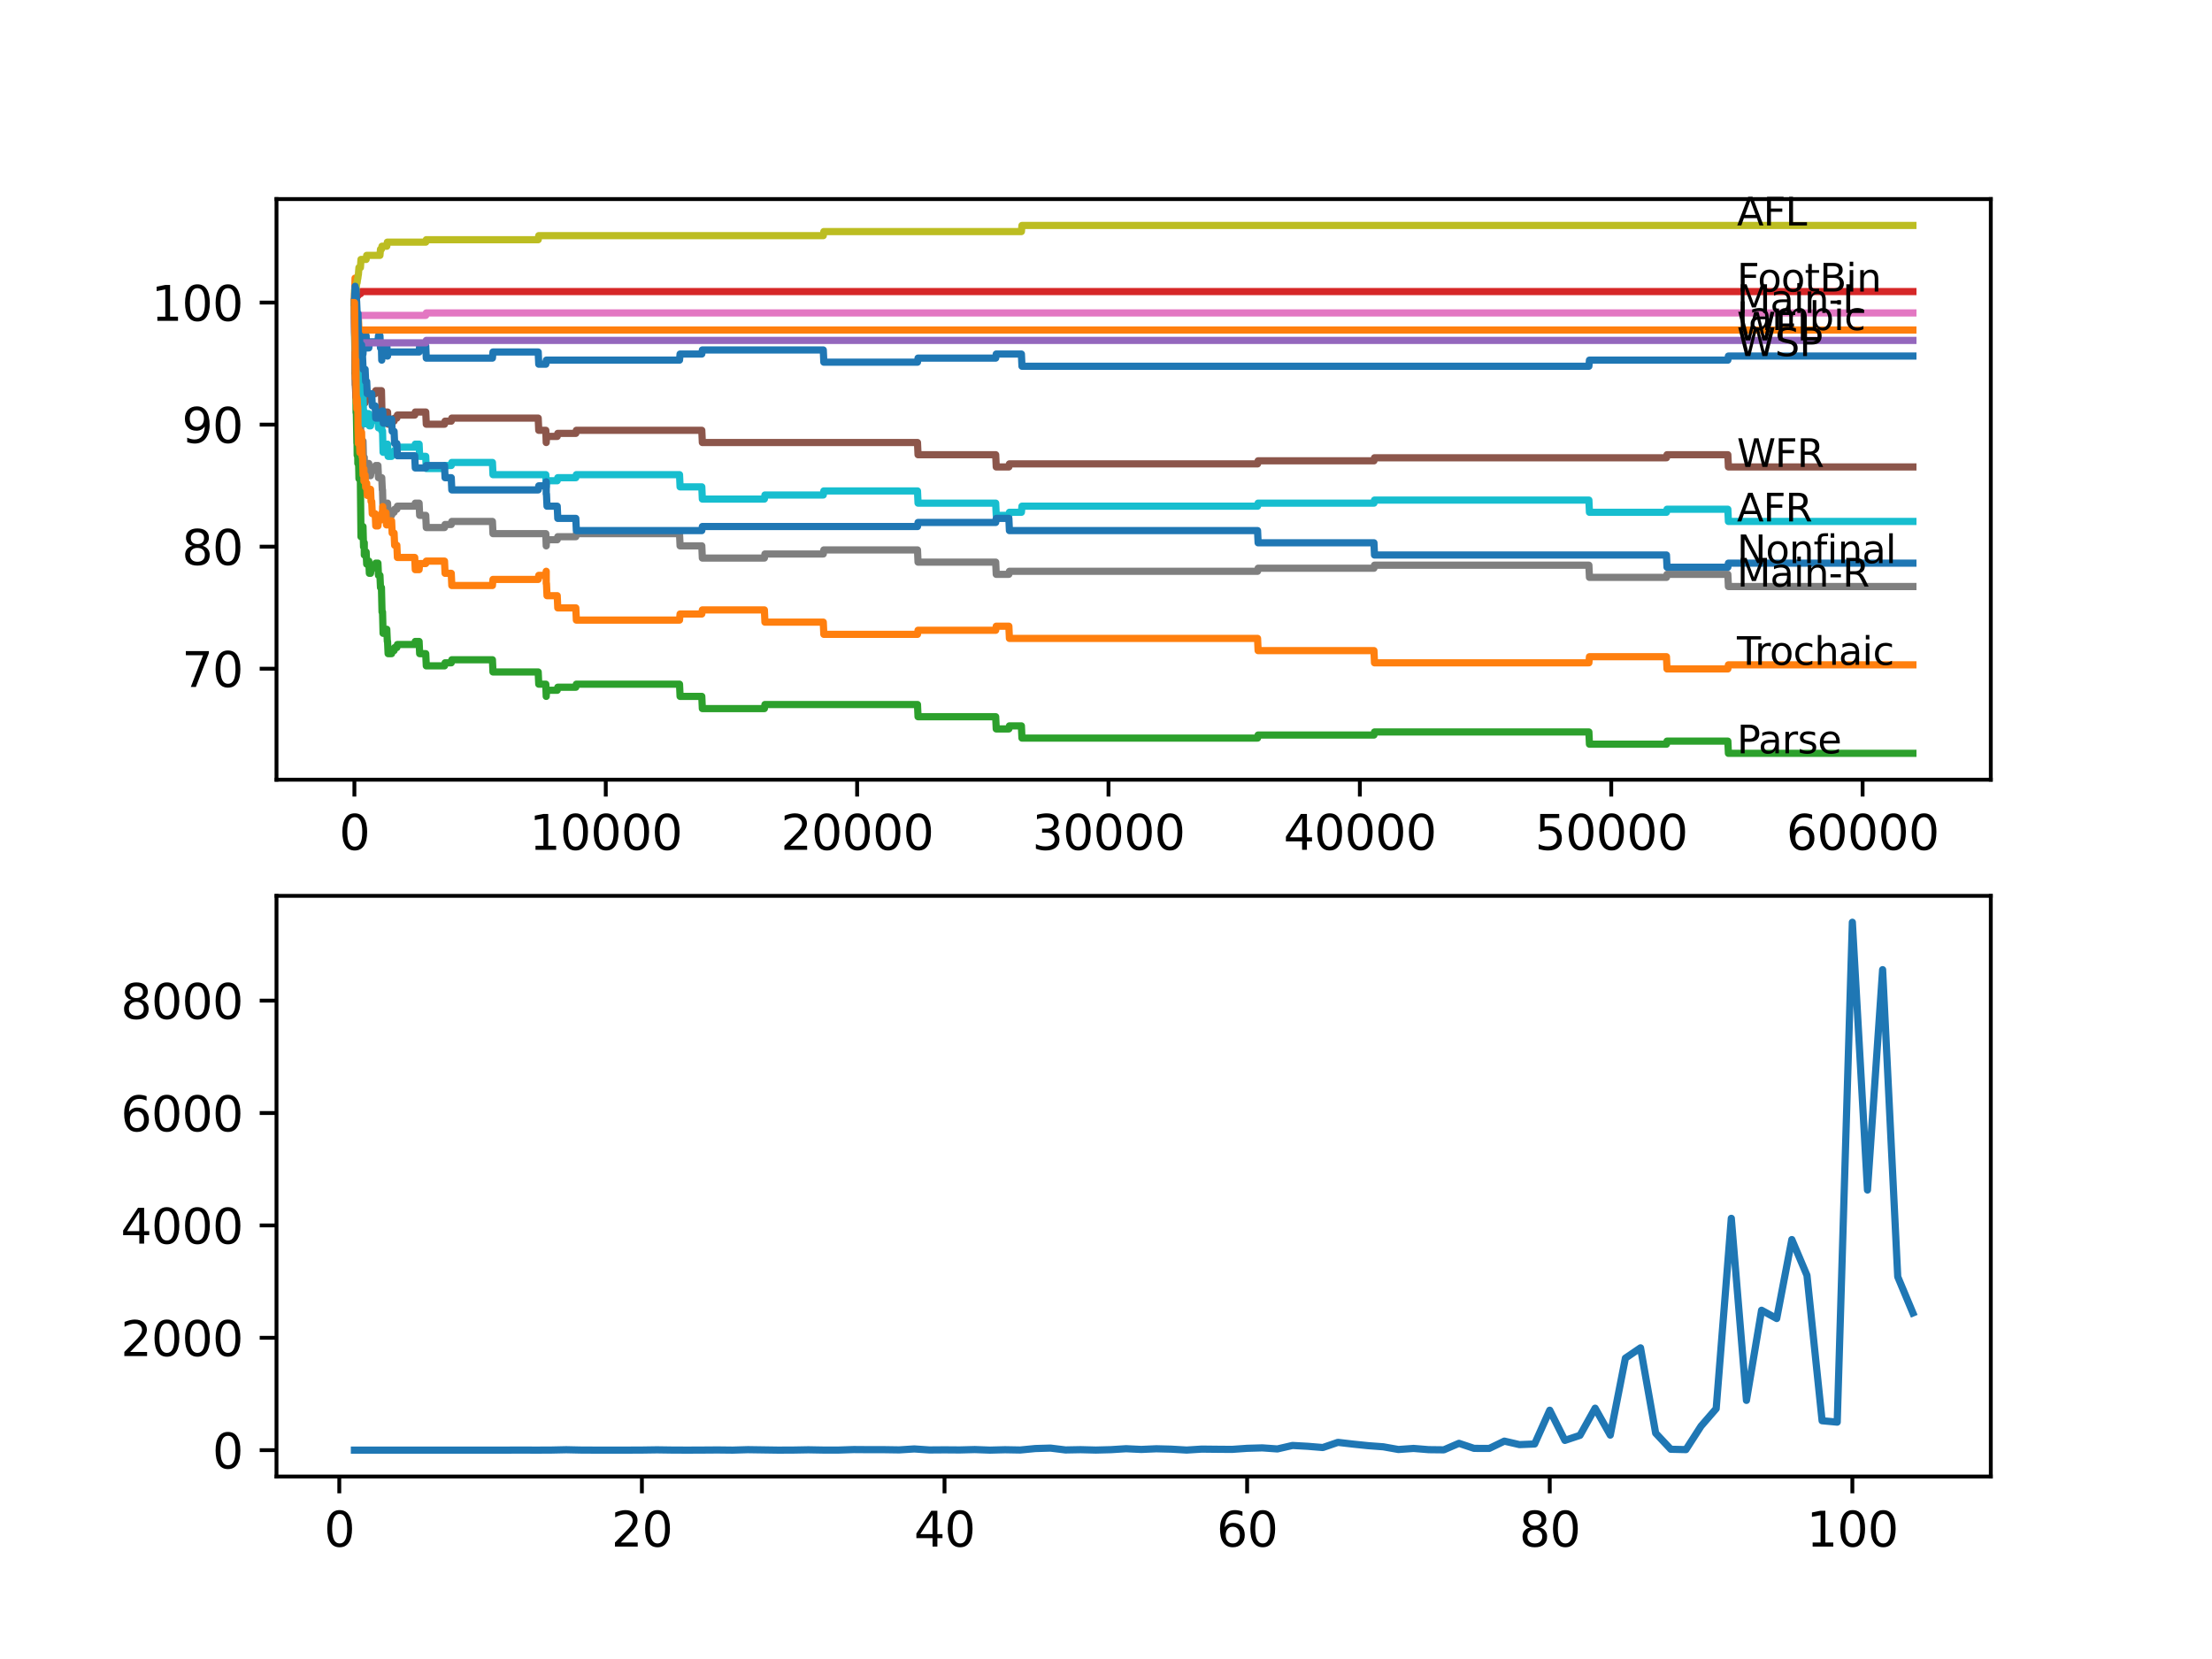 <?xml version="1.0" encoding="utf-8" standalone="no"?>
<!DOCTYPE svg PUBLIC "-//W3C//DTD SVG 1.1//EN"
  "http://www.w3.org/Graphics/SVG/1.1/DTD/svg11.dtd">
<svg xmlns:xlink="http://www.w3.org/1999/xlink" width="460.8pt" height="345.6pt" viewBox="0 0 460.8 345.6" xmlns="http://www.w3.org/2000/svg" version="1.1">
 <defs>
  <style type="text/css">*{stroke-linejoin: round; stroke-linecap: butt}</style>
 </defs>
 <g id="figure_1">
  <g id="patch_1">
   <path d="M 0 345.6 
L 460.8 345.6 
L 460.8 0 
L 0 0 
z
" style="fill: #ffffff"/>
  </g>
  <g id="axes_1">
   <g id="patch_2">
    <path d="M 57.6 162.432 
L 414.72 162.432 
L 414.72 41.472 
L 57.6 41.472 
z
" style="fill: #ffffff"/>
   </g>
   <g id="matplotlib.axis_1">
    <g id="xtick_1">
     <g id="line2d_1">
      <defs>
       <path id="m67c75f2d85" d="M 0 0 
L 0 3.5 
" style="stroke: #000000; stroke-width: 0.8"/>
      </defs>
      <g>
       <use xlink:href="#m67c75f2d85" x="73.827" y="162.432" style="stroke: #000000; stroke-width: 0.8"/>
      </g>
     </g>
     <g id="text_1">
      <!-- 0 -->
      <g transform="translate(70.646 177.03)scale(0.1 -0.1)">
       <defs>
        <path id="DejaVuSans-30" d="M 2034 4250 
Q 1547 4250 1301 3770 
Q 1056 3291 1056 2328 
Q 1056 1369 1301 889 
Q 1547 409 2034 409 
Q 2525 409 2770 889 
Q 3016 1369 3016 2328 
Q 3016 3291 2770 3770 
Q 2525 4250 2034 4250 
z
M 2034 4750 
Q 2819 4750 3233 4129 
Q 3647 3509 3647 2328 
Q 3647 1150 3233 529 
Q 2819 -91 2034 -91 
Q 1250 -91 836 529 
Q 422 1150 422 2328 
Q 422 3509 836 4129 
Q 1250 4750 2034 4750 
z
" transform="scale(0.016)"/>
       </defs>
       <use xlink:href="#DejaVuSans-30"/>
      </g>
     </g>
    </g>
    <g id="xtick_2">
     <g id="line2d_2">
      <g>
       <use xlink:href="#m67c75f2d85" x="126.192" y="162.432" style="stroke: #000000; stroke-width: 0.8"/>
      </g>
     </g>
     <g id="text_2">
      <!-- 10000 -->
      <g transform="translate(110.286 177.03)scale(0.1 -0.1)">
       <defs>
        <path id="DejaVuSans-31" d="M 794 531 
L 1825 531 
L 1825 4091 
L 703 3866 
L 703 4441 
L 1819 4666 
L 2450 4666 
L 2450 531 
L 3481 531 
L 3481 0 
L 794 0 
L 794 531 
z
" transform="scale(0.016)"/>
       </defs>
       <use xlink:href="#DejaVuSans-31"/>
       <use xlink:href="#DejaVuSans-30" x="63.623"/>
       <use xlink:href="#DejaVuSans-30" x="127.246"/>
       <use xlink:href="#DejaVuSans-30" x="190.869"/>
       <use xlink:href="#DejaVuSans-30" x="254.492"/>
      </g>
     </g>
    </g>
    <g id="xtick_3">
     <g id="line2d_3">
      <g>
       <use xlink:href="#m67c75f2d85" x="178.556" y="162.432" style="stroke: #000000; stroke-width: 0.8"/>
      </g>
     </g>
     <g id="text_3">
      <!-- 20000 -->
      <g transform="translate(162.65 177.03)scale(0.1 -0.1)">
       <defs>
        <path id="DejaVuSans-32" d="M 1228 531 
L 3431 531 
L 3431 0 
L 469 0 
L 469 531 
Q 828 903 1448 1529 
Q 2069 2156 2228 2338 
Q 2531 2678 2651 2914 
Q 2772 3150 2772 3378 
Q 2772 3750 2511 3984 
Q 2250 4219 1831 4219 
Q 1534 4219 1204 4116 
Q 875 4013 500 3803 
L 500 4441 
Q 881 4594 1212 4672 
Q 1544 4750 1819 4750 
Q 2544 4750 2975 4387 
Q 3406 4025 3406 3419 
Q 3406 3131 3298 2873 
Q 3191 2616 2906 2266 
Q 2828 2175 2409 1742 
Q 1991 1309 1228 531 
z
" transform="scale(0.016)"/>
       </defs>
       <use xlink:href="#DejaVuSans-32"/>
       <use xlink:href="#DejaVuSans-30" x="63.623"/>
       <use xlink:href="#DejaVuSans-30" x="127.246"/>
       <use xlink:href="#DejaVuSans-30" x="190.869"/>
       <use xlink:href="#DejaVuSans-30" x="254.492"/>
      </g>
     </g>
    </g>
    <g id="xtick_4">
     <g id="line2d_4">
      <g>
       <use xlink:href="#m67c75f2d85" x="230.921" y="162.432" style="stroke: #000000; stroke-width: 0.8"/>
      </g>
     </g>
     <g id="text_4">
      <!-- 30000 -->
      <g transform="translate(215.015 177.03)scale(0.1 -0.1)">
       <defs>
        <path id="DejaVuSans-33" d="M 2597 2516 
Q 3050 2419 3304 2112 
Q 3559 1806 3559 1356 
Q 3559 666 3084 287 
Q 2609 -91 1734 -91 
Q 1441 -91 1130 -33 
Q 819 25 488 141 
L 488 750 
Q 750 597 1062 519 
Q 1375 441 1716 441 
Q 2309 441 2620 675 
Q 2931 909 2931 1356 
Q 2931 1769 2642 2001 
Q 2353 2234 1838 2234 
L 1294 2234 
L 1294 2753 
L 1863 2753 
Q 2328 2753 2575 2939 
Q 2822 3125 2822 3475 
Q 2822 3834 2567 4026 
Q 2313 4219 1838 4219 
Q 1578 4219 1281 4162 
Q 984 4106 628 3988 
L 628 4550 
Q 988 4650 1302 4700 
Q 1616 4750 1894 4750 
Q 2613 4750 3031 4423 
Q 3450 4097 3450 3541 
Q 3450 3153 3228 2886 
Q 3006 2619 2597 2516 
z
" transform="scale(0.016)"/>
       </defs>
       <use xlink:href="#DejaVuSans-33"/>
       <use xlink:href="#DejaVuSans-30" x="63.623"/>
       <use xlink:href="#DejaVuSans-30" x="127.246"/>
       <use xlink:href="#DejaVuSans-30" x="190.869"/>
       <use xlink:href="#DejaVuSans-30" x="254.492"/>
      </g>
     </g>
    </g>
    <g id="xtick_5">
     <g id="line2d_5">
      <g>
       <use xlink:href="#m67c75f2d85" x="283.285" y="162.432" style="stroke: #000000; stroke-width: 0.8"/>
      </g>
     </g>
     <g id="text_5">
      <!-- 40000 -->
      <g transform="translate(267.379 177.03)scale(0.1 -0.1)">
       <defs>
        <path id="DejaVuSans-34" d="M 2419 4116 
L 825 1625 
L 2419 1625 
L 2419 4116 
z
M 2253 4666 
L 3047 4666 
L 3047 1625 
L 3713 1625 
L 3713 1100 
L 3047 1100 
L 3047 0 
L 2419 0 
L 2419 1100 
L 313 1100 
L 313 1709 
L 2253 4666 
z
" transform="scale(0.016)"/>
       </defs>
       <use xlink:href="#DejaVuSans-34"/>
       <use xlink:href="#DejaVuSans-30" x="63.623"/>
       <use xlink:href="#DejaVuSans-30" x="127.246"/>
       <use xlink:href="#DejaVuSans-30" x="190.869"/>
       <use xlink:href="#DejaVuSans-30" x="254.492"/>
      </g>
     </g>
    </g>
    <g id="xtick_6">
     <g id="line2d_6">
      <g>
       <use xlink:href="#m67c75f2d85" x="335.65" y="162.432" style="stroke: #000000; stroke-width: 0.8"/>
      </g>
     </g>
     <g id="text_6">
      <!-- 50000 -->
      <g transform="translate(319.744 177.03)scale(0.1 -0.1)">
       <defs>
        <path id="DejaVuSans-35" d="M 691 4666 
L 3169 4666 
L 3169 4134 
L 1269 4134 
L 1269 2991 
Q 1406 3038 1543 3061 
Q 1681 3084 1819 3084 
Q 2600 3084 3056 2656 
Q 3513 2228 3513 1497 
Q 3513 744 3044 326 
Q 2575 -91 1722 -91 
Q 1428 -91 1123 -41 
Q 819 9 494 109 
L 494 744 
Q 775 591 1075 516 
Q 1375 441 1709 441 
Q 2250 441 2565 725 
Q 2881 1009 2881 1497 
Q 2881 1984 2565 2268 
Q 2250 2553 1709 2553 
Q 1456 2553 1204 2497 
Q 953 2441 691 2322 
L 691 4666 
z
" transform="scale(0.016)"/>
       </defs>
       <use xlink:href="#DejaVuSans-35"/>
       <use xlink:href="#DejaVuSans-30" x="63.623"/>
       <use xlink:href="#DejaVuSans-30" x="127.246"/>
       <use xlink:href="#DejaVuSans-30" x="190.869"/>
       <use xlink:href="#DejaVuSans-30" x="254.492"/>
      </g>
     </g>
    </g>
    <g id="xtick_7">
     <g id="line2d_7">
      <g>
       <use xlink:href="#m67c75f2d85" x="388.014" y="162.432" style="stroke: #000000; stroke-width: 0.8"/>
      </g>
     </g>
     <g id="text_7">
      <!-- 60000 -->
      <g transform="translate(372.108 177.03)scale(0.1 -0.1)">
       <defs>
        <path id="DejaVuSans-36" d="M 2113 2584 
Q 1688 2584 1439 2293 
Q 1191 2003 1191 1497 
Q 1191 994 1439 701 
Q 1688 409 2113 409 
Q 2538 409 2786 701 
Q 3034 994 3034 1497 
Q 3034 2003 2786 2293 
Q 2538 2584 2113 2584 
z
M 3366 4563 
L 3366 3988 
Q 3128 4100 2886 4159 
Q 2644 4219 2406 4219 
Q 1781 4219 1451 3797 
Q 1122 3375 1075 2522 
Q 1259 2794 1537 2939 
Q 1816 3084 2150 3084 
Q 2853 3084 3261 2657 
Q 3669 2231 3669 1497 
Q 3669 778 3244 343 
Q 2819 -91 2113 -91 
Q 1303 -91 875 529 
Q 447 1150 447 2328 
Q 447 3434 972 4092 
Q 1497 4750 2381 4750 
Q 2619 4750 2861 4703 
Q 3103 4656 3366 4563 
z
" transform="scale(0.016)"/>
       </defs>
       <use xlink:href="#DejaVuSans-36"/>
       <use xlink:href="#DejaVuSans-30" x="63.623"/>
       <use xlink:href="#DejaVuSans-30" x="127.246"/>
       <use xlink:href="#DejaVuSans-30" x="190.869"/>
       <use xlink:href="#DejaVuSans-30" x="254.492"/>
      </g>
     </g>
    </g>
   </g>
   <g id="matplotlib.axis_2">
    <g id="ytick_1">
     <g id="line2d_8">
      <defs>
       <path id="m2ca913029d" d="M 0 0 
L -3.5 0 
" style="stroke: #000000; stroke-width: 0.8"/>
      </defs>
      <g>
       <use xlink:href="#m2ca913029d" x="57.6" y="139.306" style="stroke: #000000; stroke-width: 0.8"/>
      </g>
     </g>
     <g id="text_8">
      <!-- 70 -->
      <g transform="translate(37.875 143.105)scale(0.1 -0.1)">
       <defs>
        <path id="DejaVuSans-37" d="M 525 4666 
L 3525 4666 
L 3525 4397 
L 1831 0 
L 1172 0 
L 2766 4134 
L 525 4134 
L 525 4666 
z
" transform="scale(0.016)"/>
       </defs>
       <use xlink:href="#DejaVuSans-37"/>
       <use xlink:href="#DejaVuSans-30" x="63.623"/>
      </g>
     </g>
    </g>
    <g id="ytick_2">
     <g id="line2d_9">
      <g>
       <use xlink:href="#m2ca913029d" x="57.6" y="113.881" style="stroke: #000000; stroke-width: 0.8"/>
      </g>
     </g>
     <g id="text_9">
      <!-- 80 -->
      <g transform="translate(37.875 117.68)scale(0.1 -0.1)">
       <defs>
        <path id="DejaVuSans-38" d="M 2034 2216 
Q 1584 2216 1326 1975 
Q 1069 1734 1069 1313 
Q 1069 891 1326 650 
Q 1584 409 2034 409 
Q 2484 409 2743 651 
Q 3003 894 3003 1313 
Q 3003 1734 2745 1975 
Q 2488 2216 2034 2216 
z
M 1403 2484 
Q 997 2584 770 2862 
Q 544 3141 544 3541 
Q 544 4100 942 4425 
Q 1341 4750 2034 4750 
Q 2731 4750 3128 4425 
Q 3525 4100 3525 3541 
Q 3525 3141 3298 2862 
Q 3072 2584 2669 2484 
Q 3125 2378 3379 2068 
Q 3634 1759 3634 1313 
Q 3634 634 3220 271 
Q 2806 -91 2034 -91 
Q 1263 -91 848 271 
Q 434 634 434 1313 
Q 434 1759 690 2068 
Q 947 2378 1403 2484 
z
M 1172 3481 
Q 1172 3119 1398 2916 
Q 1625 2713 2034 2713 
Q 2441 2713 2670 2916 
Q 2900 3119 2900 3481 
Q 2900 3844 2670 4047 
Q 2441 4250 2034 4250 
Q 1625 4250 1398 4047 
Q 1172 3844 1172 3481 
z
" transform="scale(0.016)"/>
       </defs>
       <use xlink:href="#DejaVuSans-38"/>
       <use xlink:href="#DejaVuSans-30" x="63.623"/>
      </g>
     </g>
    </g>
    <g id="ytick_3">
     <g id="line2d_10">
      <g>
       <use xlink:href="#m2ca913029d" x="57.6" y="88.456" style="stroke: #000000; stroke-width: 0.8"/>
      </g>
     </g>
     <g id="text_10">
      <!-- 90 -->
      <g transform="translate(37.875 92.255)scale(0.1 -0.1)">
       <defs>
        <path id="DejaVuSans-39" d="M 703 97 
L 703 672 
Q 941 559 1184 500 
Q 1428 441 1663 441 
Q 2288 441 2617 861 
Q 2947 1281 2994 2138 
Q 2813 1869 2534 1725 
Q 2256 1581 1919 1581 
Q 1219 1581 811 2004 
Q 403 2428 403 3163 
Q 403 3881 828 4315 
Q 1253 4750 1959 4750 
Q 2769 4750 3195 4129 
Q 3622 3509 3622 2328 
Q 3622 1225 3098 567 
Q 2575 -91 1691 -91 
Q 1453 -91 1209 -44 
Q 966 3 703 97 
z
M 1959 2075 
Q 2384 2075 2632 2365 
Q 2881 2656 2881 3163 
Q 2881 3666 2632 3958 
Q 2384 4250 1959 4250 
Q 1534 4250 1286 3958 
Q 1038 3666 1038 3163 
Q 1038 2656 1286 2365 
Q 1534 2075 1959 2075 
z
" transform="scale(0.016)"/>
       </defs>
       <use xlink:href="#DejaVuSans-39"/>
       <use xlink:href="#DejaVuSans-30" x="63.623"/>
      </g>
     </g>
    </g>
    <g id="ytick_4">
     <g id="line2d_11">
      <g>
       <use xlink:href="#m2ca913029d" x="57.6" y="63.03" style="stroke: #000000; stroke-width: 0.8"/>
      </g>
     </g>
     <g id="text_11">
      <!-- 100 -->
      <g transform="translate(31.512 66.83)scale(0.1 -0.1)">
       <use xlink:href="#DejaVuSans-31"/>
       <use xlink:href="#DejaVuSans-30" x="63.623"/>
       <use xlink:href="#DejaVuSans-30" x="127.246"/>
      </g>
     </g>
    </g>
   </g>
   <g id="line2d_12">
    <path d="M 73.833 63.03 
L 73.838 63.03 
L 73.854 62.395 
L 73.896 69.514 
L 73.922 72.056 
L 74.006 69.514 
L 74.032 69.514 
L 74.058 72.056 
L 74.136 66.971 
L 74.163 66.971 
L 74.231 70.785 
L 74.278 69.514 
L 74.288 69.514 
L 74.383 67.819 
L 74.388 70.361 
L 74.524 70.361 
L 74.597 72.904 
L 74.639 72.48 
L 74.66 72.48 
L 74.718 69.938 
L 74.77 72.48 
L 75.063 72.48 
L 75.084 71.209 
L 75.137 76.294 
L 75.163 75.023 
L 75.189 75.023 
L 75.304 73.751 
L 75.618 73.751 
L 75.739 71.209 
L 75.885 71.209 
L 76.001 69.938 
L 76.273 69.938 
L 76.388 72.48 
L 76.828 72.48 
L 76.943 71.209 
L 78.729 71.209 
L 78.844 69.938 
L 79.148 69.938 
L 79.263 72.48 
L 79.462 72.48 
L 79.525 75.023 
L 79.572 74.175 
L 79.687 74.175 
L 79.808 71.633 
L 80.572 71.633 
L 80.687 74.175 
L 80.734 74.175 
L 80.85 73.328 
L 87.306 73.328 
L 87.421 72.056 
L 88.689 72.056 
L 88.804 74.599 
L 102.581 74.599 
L 102.696 73.328 
L 112.116 73.328 
L 112.232 75.87 
L 113.703 75.87 
L 113.818 75.023 
L 141.556 75.023 
L 141.671 73.751 
L 146.195 73.751 
L 146.31 72.904 
L 171.503 72.904 
L 171.618 75.446 
L 191.129 75.446 
L 191.244 74.599 
L 207.42 74.599 
L 207.535 73.751 
L 212.777 73.751 
L 212.892 76.294 
L 330.995 76.294 
L 331.11 75.023 
L 359.942 75.023 
L 360.057 74.175 
L 398.487 74.175 
L 398.487 74.175 
" clip-path="url(#p22537556bf)" style="fill: none; stroke: #1f77b4; stroke-width: 1.5; stroke-linecap: square"/>
   </g>
   <g id="line2d_13">
    <path d="M 73.833 63.03 
L 73.843 63.03 
L 73.964 57.945 
L 73.985 57.945 
L 74.115 68.115 
L 74.131 68.115 
L 74.246 66.209 
L 74.655 66.209 
L 74.77 68.751 
L 398.487 68.751 
L 398.487 68.751 
" clip-path="url(#p22537556bf)" style="fill: none; stroke: #ff7f0e; stroke-width: 1.5; stroke-linecap: square"/>
   </g>
   <g id="line2d_14">
    <path d="M 73.833 63.03 
L 73.848 63.03 
L 73.964 77.777 
L 73.985 75.446 
L 73.99 75.446 
L 74.11 81.379 
L 74.157 81.379 
L 74.163 80.87 
L 74.178 85.955 
L 74.22 85.108 
L 74.346 92.312 
L 74.383 92.312 
L 74.409 94.854 
L 74.493 94.007 
L 74.524 94.007 
L 74.545 96.549 
L 74.634 94.642 
L 74.66 94.642 
L 74.781 99.727 
L 74.87 99.727 
L 74.985 99.092 
L 75.063 99.092 
L 75.199 111.804 
L 75.325 111.804 
L 75.446 110.321 
L 75.524 110.321 
L 75.618 109.685 
L 75.734 113.923 
L 75.812 113.923 
L 75.885 113.075 
L 75.891 115.618 
L 75.912 115.618 
L 76.058 115.618 
L 76.173 114.982 
L 76.273 114.982 
L 76.388 117.525 
L 76.503 116.889 
L 76.828 116.889 
L 76.943 119.432 
L 77.189 119.432 
L 77.304 118.584 
L 77.435 118.584 
L 77.551 117.949 
L 78.163 117.949 
L 78.278 117.313 
L 78.729 117.313 
L 78.844 119.856 
L 79.148 119.856 
L 79.263 122.398 
L 79.462 122.398 
L 79.582 127.483 
L 79.687 127.483 
L 79.802 131.932 
L 80.404 131.932 
L 80.52 131.085 
L 80.572 131.085 
L 80.687 133.627 
L 80.734 133.627 
L 80.85 136.17 
L 81.577 136.17 
L 81.693 135.534 
L 82.096 135.534 
L 82.211 134.899 
L 82.672 134.899 
L 82.787 134.263 
L 86.395 134.263 
L 86.51 133.627 
L 87.306 133.627 
L 87.421 136.17 
L 88.689 136.17 
L 88.804 138.712 
L 92.6 138.712 
L 92.715 138.077 
L 94.004 138.077 
L 94.119 137.441 
L 102.581 137.441 
L 102.696 139.984 
L 112.116 139.984 
L 112.232 142.526 
L 113.703 142.526 
L 113.787 145.069 
L 113.813 144.433 
L 113.839 144.433 
L 113.954 143.798 
L 116.08 143.798 
L 116.196 143.162 
L 119.95 143.162 
L 120.065 142.526 
L 141.556 142.526 
L 141.671 145.069 
L 146.195 145.069 
L 146.31 147.611 
L 159.234 147.611 
L 159.349 146.764 
L 191.129 146.764 
L 191.244 149.306 
L 207.42 149.306 
L 207.535 151.849 
L 210.164 151.849 
L 210.279 151.213 
L 212.777 151.213 
L 212.892 153.756 
L 261.973 153.756 
L 262.088 153.12 
L 286.218 153.12 
L 286.333 152.484 
L 330.995 152.484 
L 331.11 155.027 
L 347.154 155.027 
L 347.27 154.391 
L 359.942 154.391 
L 360.057 156.934 
L 398.487 156.934 
L 398.487 156.934 
" clip-path="url(#p22537556bf)" style="fill: none; stroke: #2ca02c; stroke-width: 1.5; stroke-linecap: square"/>
   </g>
   <g id="line2d_15">
    <path d="M 73.833 63.03 
L 73.864 63.03 
L 73.979 62.522 
L 74.157 62.522 
L 74.273 62.013 
L 74.288 62.013 
L 74.403 61.59 
L 74.597 61.59 
L 74.712 61.166 
L 75.131 61.166 
L 75.247 60.742 
L 398.487 60.742 
L 398.487 60.742 
" clip-path="url(#p22537556bf)" style="fill: none; stroke: #d62728; stroke-width: 1.5; stroke-linecap: square"/>
   </g>
   <g id="line2d_16">
    <path d="M 73.833 63.03 
L 73.838 63.03 
L 73.859 62.395 
L 73.885 69.387 
L 73.89 69.387 
L 74 71.929 
L 74.006 71.421 
L 88.689 71.421 
L 88.804 70.912 
L 398.487 70.912 
L 398.487 70.912 
" clip-path="url(#p22537556bf)" style="fill: none; stroke: #9467bd; stroke-width: 1.5; stroke-linecap: square"/>
   </g>
   <g id="line2d_17">
    <path d="M 73.833 63.03 
L 73.848 63.03 
L 73.979 75.743 
L 73.985 75.107 
L 74.006 80.192 
L 74.032 80.192 
L 74.147 82.735 
L 74.157 82.735 
L 74.273 82.226 
L 74.288 82.226 
L 74.403 81.803 
L 74.576 81.803 
L 74.655 80.743 
L 74.66 83.286 
L 74.671 83.286 
L 74.87 83.286 
L 74.985 82.65 
L 75.131 82.65 
L 75.247 85.193 
L 75.325 85.193 
L 75.44 84.557 
L 75.524 84.557 
L 75.639 83.921 
L 76.058 83.921 
L 76.173 83.286 
L 76.388 83.286 
L 76.503 82.65 
L 77.435 82.65 
L 77.551 82.014 
L 78.163 82.014 
L 78.278 81.379 
L 79.462 81.379 
L 79.582 86.464 
L 79.734 86.464 
L 79.849 85.828 
L 80.734 85.828 
L 80.85 88.371 
L 81.577 88.371 
L 81.693 87.735 
L 82.096 87.735 
L 82.211 87.099 
L 82.672 87.099 
L 82.787 86.464 
L 86.395 86.464 
L 86.51 85.828 
L 88.689 85.828 
L 88.804 88.371 
L 92.6 88.371 
L 92.715 87.735 
L 94.004 87.735 
L 94.119 87.099 
L 112.116 87.099 
L 112.232 89.642 
L 113.703 89.642 
L 113.787 92.185 
L 113.813 91.549 
L 113.839 91.549 
L 113.954 90.913 
L 116.08 90.913 
L 116.196 90.278 
L 119.95 90.278 
L 120.065 89.642 
L 146.195 89.642 
L 146.31 92.185 
L 191.129 92.185 
L 191.244 94.727 
L 207.42 94.727 
L 207.535 97.27 
L 210.164 97.27 
L 210.279 96.634 
L 261.973 96.634 
L 262.088 95.998 
L 286.218 95.998 
L 286.333 95.363 
L 347.154 95.363 
L 347.27 94.727 
L 359.942 94.727 
L 360.057 97.27 
L 398.487 97.27 
L 398.487 97.27 
" clip-path="url(#p22537556bf)" style="fill: none; stroke: #8c564b; stroke-width: 1.5; stroke-linecap: square"/>
   </g>
   <g id="line2d_18">
    <path d="M 73.833 63.03 
L 73.838 63.03 
L 73.875 61.123 
L 73.896 68.751 
L 73.911 67.48 
L 73.985 67.48 
L 74.105 66.336 
L 74.655 66.336 
L 74.77 65.7 
L 88.689 65.7 
L 88.804 65.192 
L 398.487 65.192 
L 398.487 65.192 
" clip-path="url(#p22537556bf)" style="fill: none; stroke: #e377c2; stroke-width: 1.5; stroke-linecap: square"/>
   </g>
   <g id="line2d_19">
    <path d="M 73.833 63.03 
L 73.838 63.03 
L 73.964 72.056 
L 73.985 69.726 
L 74.006 77.353 
L 74.037 77.353 
L 74.042 77.353 
L 74.058 75.658 
L 74.063 78.201 
L 74.147 78.201 
L 74.157 78.201 
L 74.173 77.057 
L 74.236 81.294 
L 74.288 81.294 
L 74.335 80.87 
L 74.341 83.413 
L 74.372 83.413 
L 74.409 83.413 
L 74.524 82.565 
L 74.545 82.565 
L 74.655 80.658 
L 74.718 88.286 
L 74.775 87.438 
L 74.87 87.438 
L 74.985 86.803 
L 75.063 86.803 
L 75.184 91.464 
L 75.189 91.464 
L 75.304 94.007 
L 75.325 94.007 
L 75.446 92.524 
L 75.524 92.524 
L 75.618 91.888 
L 75.734 96.125 
L 75.812 96.125 
L 75.885 95.278 
L 75.891 97.82 
L 75.912 97.82 
L 76.058 97.82 
L 76.173 97.185 
L 76.388 97.185 
L 76.503 96.549 
L 76.828 96.549 
L 76.943 99.092 
L 77.189 99.092 
L 77.304 98.244 
L 77.435 98.244 
L 77.551 97.609 
L 78.163 97.609 
L 78.278 96.973 
L 78.729 96.973 
L 78.844 99.515 
L 79.525 99.515 
L 79.64 102.058 
L 79.687 102.058 
L 79.802 106.507 
L 80.404 106.507 
L 80.52 105.66 
L 80.572 105.66 
L 80.687 104.812 
L 80.734 104.812 
L 80.85 107.355 
L 81.577 107.355 
L 81.693 106.719 
L 82.096 106.719 
L 82.211 106.084 
L 82.672 106.084 
L 82.787 105.448 
L 86.395 105.448 
L 86.51 104.812 
L 87.306 104.812 
L 87.421 107.355 
L 88.689 107.355 
L 88.804 109.897 
L 92.6 109.897 
L 92.715 109.262 
L 94.004 109.262 
L 94.119 108.626 
L 102.581 108.626 
L 102.696 111.169 
L 113.703 111.169 
L 113.787 113.711 
L 113.813 113.075 
L 113.839 113.075 
L 113.954 112.44 
L 116.08 112.44 
L 116.196 111.804 
L 119.95 111.804 
L 120.065 111.169 
L 141.556 111.169 
L 141.671 113.711 
L 146.195 113.711 
L 146.31 116.254 
L 159.234 116.254 
L 159.349 115.406 
L 171.503 115.406 
L 171.618 114.559 
L 191.129 114.559 
L 191.244 117.101 
L 207.42 117.101 
L 207.535 119.644 
L 210.164 119.644 
L 210.279 119.008 
L 261.973 119.008 
L 262.088 118.372 
L 286.218 118.372 
L 286.333 117.737 
L 330.995 117.737 
L 331.11 120.279 
L 347.154 120.279 
L 347.27 119.644 
L 359.942 119.644 
L 360.057 122.186 
L 398.487 122.186 
L 398.487 122.186 
" clip-path="url(#p22537556bf)" style="fill: none; stroke: #7f7f7f; stroke-width: 1.5; stroke-linecap: square"/>
   </g>
   <g id="line2d_20">
    <path d="M 73.833 63.03 
L 73.838 63.03 
L 73.875 60.488 
L 73.885 65.573 
L 73.948 62.819 
L 73.985 62.819 
L 74.11 60.827 
L 74.163 60.827 
L 74.288 58.92 
L 74.383 58.92 
L 74.498 58.072 
L 74.524 58.072 
L 74.639 57.225 
L 74.655 57.225 
L 74.775 55.742 
L 75.084 55.742 
L 75.199 54.047 
L 76.273 54.047 
L 76.388 53.199 
L 79.148 53.199 
L 79.263 51.928 
L 79.462 51.928 
L 79.577 51.292 
L 80.572 51.292 
L 80.687 50.445 
L 88.689 50.445 
L 88.804 49.936 
L 112.116 49.936 
L 112.232 49.089 
L 171.503 49.089 
L 171.618 48.241 
L 212.777 48.241 
L 212.892 46.97 
L 398.487 46.97 
L 398.487 46.97 
" clip-path="url(#p22537556bf)" style="fill: none; stroke: #bcbd22; stroke-width: 1.5; stroke-linecap: square"/>
   </g>
   <g id="line2d_21">
    <path d="M 73.833 63.03 
L 73.838 63.03 
L 73.896 62.522 
L 73.958 67.607 
L 73.964 67.607 
L 73.985 65.276 
L 74.006 72.904 
L 74.053 70.361 
L 74.058 70.361 
L 74.157 72.904 
L 74.168 71.76 
L 74.173 71.76 
L 74.288 74.726 
L 74.335 74.302 
L 74.341 76.845 
L 74.372 76.845 
L 74.383 76.845 
L 74.503 75.15 
L 74.524 75.15 
L 74.65 72.395 
L 74.655 72.395 
L 74.718 80.023 
L 74.775 79.175 
L 74.87 79.175 
L 74.985 78.54 
L 75.063 78.54 
L 75.178 81.93 
L 75.189 81.93 
L 75.304 84.472 
L 75.325 84.472 
L 75.446 82.989 
L 75.524 82.989 
L 75.618 82.353 
L 75.734 86.591 
L 75.812 86.591 
L 75.885 85.743 
L 75.891 88.286 
L 75.912 88.286 
L 76.058 88.286 
L 76.173 87.65 
L 76.273 87.65 
L 76.388 86.803 
L 76.503 86.167 
L 76.828 86.167 
L 76.943 88.71 
L 77.189 88.71 
L 77.304 87.862 
L 77.435 87.862 
L 77.551 87.227 
L 78.163 87.227 
L 78.278 86.591 
L 78.729 86.591 
L 78.844 89.134 
L 79.148 89.134 
L 79.263 87.862 
L 79.462 87.862 
L 79.525 87.227 
L 79.53 89.769 
L 79.556 89.769 
L 79.687 89.769 
L 79.802 94.219 
L 80.404 94.219 
L 80.52 93.371 
L 80.572 93.371 
L 80.687 92.524 
L 80.734 92.524 
L 80.85 95.066 
L 81.577 95.066 
L 81.693 94.43 
L 82.096 94.43 
L 82.211 93.795 
L 82.672 93.795 
L 82.787 93.159 
L 86.395 93.159 
L 86.51 92.524 
L 87.306 92.524 
L 87.421 95.066 
L 88.689 95.066 
L 88.804 97.609 
L 92.6 97.609 
L 92.715 96.973 
L 94.004 96.973 
L 94.119 96.337 
L 102.581 96.337 
L 102.696 98.88 
L 113.703 98.88 
L 113.787 101.422 
L 113.813 100.787 
L 113.839 100.787 
L 113.954 100.151 
L 116.08 100.151 
L 116.196 99.515 
L 119.95 99.515 
L 120.065 98.88 
L 141.556 98.88 
L 141.671 101.422 
L 146.195 101.422 
L 146.31 103.965 
L 159.234 103.965 
L 159.349 103.117 
L 171.503 103.117 
L 171.618 102.27 
L 191.129 102.27 
L 191.244 104.812 
L 207.42 104.812 
L 207.535 107.355 
L 210.164 107.355 
L 210.279 106.719 
L 212.777 106.719 
L 212.892 105.448 
L 261.973 105.448 
L 262.088 104.812 
L 286.218 104.812 
L 286.333 104.177 
L 330.995 104.177 
L 331.11 106.719 
L 347.154 106.719 
L 347.27 106.084 
L 359.942 106.084 
L 360.057 108.626 
L 398.487 108.626 
L 398.487 108.626 
" clip-path="url(#p22537556bf)" style="fill: none; stroke: #17becf; stroke-width: 1.5; stroke-linecap: square"/>
   </g>
   <g id="line2d_22">
    <path d="M 73.833 63.03 
L 73.848 63.03 
L 73.979 59.64 
L 73.985 62.183 
L 74.089 60.191 
L 74.157 60.191 
L 74.273 62.734 
L 74.288 62.734 
L 74.403 65.276 
L 74.576 65.276 
L 74.655 70.361 
L 74.692 69.726 
L 74.87 69.726 
L 74.985 72.268 
L 75.131 72.268 
L 75.247 71.844 
L 75.325 71.844 
L 75.44 74.387 
L 75.524 74.387 
L 75.639 76.929 
L 76.058 76.929 
L 76.173 79.472 
L 76.388 79.472 
L 76.503 82.014 
L 77.435 82.014 
L 77.551 84.557 
L 78.163 84.557 
L 78.278 87.099 
L 79.462 87.099 
L 79.582 85.616 
L 79.734 85.616 
L 79.849 88.159 
L 80.734 88.159 
L 80.85 87.311 
L 81.577 87.311 
L 81.693 89.854 
L 82.096 89.854 
L 82.211 92.396 
L 82.672 92.396 
L 82.787 94.939 
L 86.395 94.939 
L 86.51 97.481 
L 88.689 97.481 
L 88.804 96.973 
L 92.6 96.973 
L 92.715 99.515 
L 94.004 99.515 
L 94.119 102.058 
L 112.116 102.058 
L 112.232 101.21 
L 113.703 101.21 
L 113.787 100.363 
L 113.792 102.905 
L 113.803 102.905 
L 113.839 102.905 
L 113.954 105.448 
L 116.08 105.448 
L 116.196 107.99 
L 119.95 107.99 
L 120.065 110.533 
L 146.195 110.533 
L 146.31 109.685 
L 191.129 109.685 
L 191.244 108.838 
L 207.42 108.838 
L 207.535 107.99 
L 210.164 107.99 
L 210.279 110.533 
L 261.973 110.533 
L 262.088 113.075 
L 286.218 113.075 
L 286.333 115.618 
L 347.154 115.618 
L 347.27 118.161 
L 359.942 118.161 
L 360.057 117.313 
L 398.487 117.313 
L 398.487 117.313 
" clip-path="url(#p22537556bf)" style="fill: none; stroke: #1f77b4; stroke-width: 1.5; stroke-linecap: square"/>
   </g>
   <g id="line2d_23">
    <path d="M 73.833 63.03 
L 73.843 63.03 
L 73.969 71.082 
L 73.974 71.082 
L 74.058 78.836 
L 74.089 75.023 
L 74.131 75.023 
L 74.231 83.921 
L 74.257 82.65 
L 74.288 82.65 
L 74.335 85.193 
L 74.398 83.074 
L 74.409 83.074 
L 74.524 85.616 
L 74.545 84.769 
L 74.582 89.854 
L 74.597 89.854 
L 74.655 92.396 
L 74.702 90.49 
L 74.718 89.218 
L 74.723 91.761 
L 74.807 91.761 
L 74.87 91.761 
L 74.985 94.303 
L 75.063 94.303 
L 75.184 91.337 
L 75.189 91.337 
L 75.304 90.066 
L 75.325 90.066 
L 75.446 95.151 
L 75.524 95.151 
L 75.639 98.965 
L 75.728 98.965 
L 75.812 97.693 
L 75.817 100.236 
L 75.833 100.236 
L 75.885 100.236 
L 76.001 98.965 
L 76.058 98.965 
L 76.173 101.507 
L 76.273 101.507 
L 76.388 100.66 
L 76.503 103.202 
L 76.828 103.202 
L 76.943 101.931 
L 77.189 101.931 
L 77.304 104.473 
L 77.435 104.473 
L 77.551 107.016 
L 78.163 107.016 
L 78.278 109.558 
L 78.729 109.558 
L 78.844 108.287 
L 79.462 108.287 
L 79.582 106.804 
L 79.687 106.804 
L 79.734 105.533 
L 79.739 108.075 
L 79.797 106.804 
L 80.404 106.804 
L 80.52 109.346 
L 80.734 109.346 
L 80.85 108.499 
L 81.577 108.499 
L 81.693 111.041 
L 82.096 111.041 
L 82.211 113.584 
L 82.672 113.584 
L 82.787 116.127 
L 86.395 116.127 
L 86.51 118.669 
L 87.306 118.669 
L 87.421 117.398 
L 88.689 117.398 
L 88.804 116.889 
L 92.6 116.889 
L 92.715 119.432 
L 94.004 119.432 
L 94.119 121.974 
L 102.581 121.974 
L 102.696 120.703 
L 112.116 120.703 
L 112.232 119.856 
L 113.703 119.856 
L 113.787 119.008 
L 113.792 121.551 
L 113.803 121.551 
L 113.839 121.551 
L 113.954 124.093 
L 116.08 124.093 
L 116.196 126.636 
L 119.95 126.636 
L 120.065 129.178 
L 141.556 129.178 
L 141.671 127.907 
L 146.195 127.907 
L 146.31 127.059 
L 159.234 127.059 
L 159.349 129.602 
L 171.503 129.602 
L 171.618 132.144 
L 191.129 132.144 
L 191.244 131.297 
L 207.42 131.297 
L 207.535 130.449 
L 210.164 130.449 
L 210.279 132.992 
L 261.973 132.992 
L 262.088 135.534 
L 286.218 135.534 
L 286.333 138.077 
L 330.995 138.077 
L 331.11 136.806 
L 347.154 136.806 
L 347.27 139.348 
L 359.942 139.348 
L 360.057 138.501 
L 398.487 138.501 
L 398.487 138.501 
" clip-path="url(#p22537556bf)" style="fill: none; stroke: #ff7f0e; stroke-width: 1.5; stroke-linecap: square"/>
   </g>
   <g id="patch_3">
    <path d="M 57.6 162.432 
L 57.6 41.472 
" style="fill: none; stroke: #000000; stroke-width: 0.8; stroke-linejoin: miter; stroke-linecap: square"/>
   </g>
   <g id="patch_4">
    <path d="M 414.72 162.432 
L 414.72 41.472 
" style="fill: none; stroke: #000000; stroke-width: 0.8; stroke-linejoin: miter; stroke-linecap: square"/>
   </g>
   <g id="patch_5">
    <path d="M 57.6 162.432 
L 414.72 162.432 
" style="fill: none; stroke: #000000; stroke-width: 0.8; stroke-linejoin: miter; stroke-linecap: square"/>
   </g>
   <g id="patch_6">
    <path d="M 57.6 41.472 
L 414.72 41.472 
" style="fill: none; stroke: #000000; stroke-width: 0.8; stroke-linejoin: miter; stroke-linecap: square"/>
   </g>
   <g id="text_12">
    <!-- WSP -->
    <g transform="translate(361.832 74.175)scale(0.08 -0.08)">
     <defs>
      <path id="DejaVuSans-57" d="M 213 4666 
L 850 4666 
L 1831 722 
L 2809 4666 
L 3519 4666 
L 4500 722 
L 5478 4666 
L 6119 4666 
L 4947 0 
L 4153 0 
L 3169 4050 
L 2175 0 
L 1381 0 
L 213 4666 
z
" transform="scale(0.016)"/>
      <path id="DejaVuSans-53" d="M 3425 4513 
L 3425 3897 
Q 3066 4069 2747 4153 
Q 2428 4238 2131 4238 
Q 1616 4238 1336 4038 
Q 1056 3838 1056 3469 
Q 1056 3159 1242 3001 
Q 1428 2844 1947 2747 
L 2328 2669 
Q 3034 2534 3370 2195 
Q 3706 1856 3706 1288 
Q 3706 609 3251 259 
Q 2797 -91 1919 -91 
Q 1588 -91 1214 -16 
Q 841 59 441 206 
L 441 856 
Q 825 641 1194 531 
Q 1563 422 1919 422 
Q 2459 422 2753 634 
Q 3047 847 3047 1241 
Q 3047 1584 2836 1778 
Q 2625 1972 2144 2069 
L 1759 2144 
Q 1053 2284 737 2584 
Q 422 2884 422 3419 
Q 422 4038 858 4394 
Q 1294 4750 2059 4750 
Q 2388 4750 2728 4690 
Q 3069 4631 3425 4513 
z
" transform="scale(0.016)"/>
      <path id="DejaVuSans-50" d="M 1259 4147 
L 1259 2394 
L 2053 2394 
Q 2494 2394 2734 2622 
Q 2975 2850 2975 3272 
Q 2975 3691 2734 3919 
Q 2494 4147 2053 4147 
L 1259 4147 
z
M 628 4666 
L 2053 4666 
Q 2838 4666 3239 4311 
Q 3641 3956 3641 3272 
Q 3641 2581 3239 2228 
Q 2838 1875 2053 1875 
L 1259 1875 
L 1259 0 
L 628 0 
L 628 4666 
z
" transform="scale(0.016)"/>
     </defs>
     <use xlink:href="#DejaVuSans-57"/>
     <use xlink:href="#DejaVuSans-53" x="98.877"/>
     <use xlink:href="#DejaVuSans-50" x="162.354"/>
    </g>
   </g>
   <g id="text_13">
    <!-- Iambic -->
    <g transform="translate(361.832 68.751)scale(0.08 -0.08)">
     <defs>
      <path id="DejaVuSans-49" d="M 628 4666 
L 1259 4666 
L 1259 0 
L 628 0 
L 628 4666 
z
" transform="scale(0.016)"/>
      <path id="DejaVuSans-61" d="M 2194 1759 
Q 1497 1759 1228 1600 
Q 959 1441 959 1056 
Q 959 750 1161 570 
Q 1363 391 1709 391 
Q 2188 391 2477 730 
Q 2766 1069 2766 1631 
L 2766 1759 
L 2194 1759 
z
M 3341 1997 
L 3341 0 
L 2766 0 
L 2766 531 
Q 2569 213 2275 61 
Q 1981 -91 1556 -91 
Q 1019 -91 701 211 
Q 384 513 384 1019 
Q 384 1609 779 1909 
Q 1175 2209 1959 2209 
L 2766 2209 
L 2766 2266 
Q 2766 2663 2505 2880 
Q 2244 3097 1772 3097 
Q 1472 3097 1187 3025 
Q 903 2953 641 2809 
L 641 3341 
Q 956 3463 1253 3523 
Q 1550 3584 1831 3584 
Q 2591 3584 2966 3190 
Q 3341 2797 3341 1997 
z
" transform="scale(0.016)"/>
      <path id="DejaVuSans-6d" d="M 3328 2828 
Q 3544 3216 3844 3400 
Q 4144 3584 4550 3584 
Q 5097 3584 5394 3201 
Q 5691 2819 5691 2113 
L 5691 0 
L 5113 0 
L 5113 2094 
Q 5113 2597 4934 2840 
Q 4756 3084 4391 3084 
Q 3944 3084 3684 2787 
Q 3425 2491 3425 1978 
L 3425 0 
L 2847 0 
L 2847 2094 
Q 2847 2600 2669 2842 
Q 2491 3084 2119 3084 
Q 1678 3084 1418 2786 
Q 1159 2488 1159 1978 
L 1159 0 
L 581 0 
L 581 3500 
L 1159 3500 
L 1159 2956 
Q 1356 3278 1631 3431 
Q 1906 3584 2284 3584 
Q 2666 3584 2933 3390 
Q 3200 3197 3328 2828 
z
" transform="scale(0.016)"/>
      <path id="DejaVuSans-62" d="M 3116 1747 
Q 3116 2381 2855 2742 
Q 2594 3103 2138 3103 
Q 1681 3103 1420 2742 
Q 1159 2381 1159 1747 
Q 1159 1113 1420 752 
Q 1681 391 2138 391 
Q 2594 391 2855 752 
Q 3116 1113 3116 1747 
z
M 1159 2969 
Q 1341 3281 1617 3432 
Q 1894 3584 2278 3584 
Q 2916 3584 3314 3078 
Q 3713 2572 3713 1747 
Q 3713 922 3314 415 
Q 2916 -91 2278 -91 
Q 1894 -91 1617 61 
Q 1341 213 1159 525 
L 1159 0 
L 581 0 
L 581 4863 
L 1159 4863 
L 1159 2969 
z
" transform="scale(0.016)"/>
      <path id="DejaVuSans-69" d="M 603 3500 
L 1178 3500 
L 1178 0 
L 603 0 
L 603 3500 
z
M 603 4863 
L 1178 4863 
L 1178 4134 
L 603 4134 
L 603 4863 
z
" transform="scale(0.016)"/>
      <path id="DejaVuSans-63" d="M 3122 3366 
L 3122 2828 
Q 2878 2963 2633 3030 
Q 2388 3097 2138 3097 
Q 1578 3097 1268 2742 
Q 959 2388 959 1747 
Q 959 1106 1268 751 
Q 1578 397 2138 397 
Q 2388 397 2633 464 
Q 2878 531 3122 666 
L 3122 134 
Q 2881 22 2623 -34 
Q 2366 -91 2075 -91 
Q 1284 -91 818 406 
Q 353 903 353 1747 
Q 353 2603 823 3093 
Q 1294 3584 2113 3584 
Q 2378 3584 2631 3529 
Q 2884 3475 3122 3366 
z
" transform="scale(0.016)"/>
     </defs>
     <use xlink:href="#DejaVuSans-49"/>
     <use xlink:href="#DejaVuSans-61" x="29.492"/>
     <use xlink:href="#DejaVuSans-6d" x="90.771"/>
     <use xlink:href="#DejaVuSans-62" x="188.184"/>
     <use xlink:href="#DejaVuSans-69" x="251.66"/>
     <use xlink:href="#DejaVuSans-63" x="279.443"/>
    </g>
   </g>
   <g id="text_14">
    <!-- Parse -->
    <g transform="translate(361.832 156.934)scale(0.08 -0.08)">
     <defs>
      <path id="DejaVuSans-72" d="M 2631 2963 
Q 2534 3019 2420 3045 
Q 2306 3072 2169 3072 
Q 1681 3072 1420 2755 
Q 1159 2438 1159 1844 
L 1159 0 
L 581 0 
L 581 3500 
L 1159 3500 
L 1159 2956 
Q 1341 3275 1631 3429 
Q 1922 3584 2338 3584 
Q 2397 3584 2469 3576 
Q 2541 3569 2628 3553 
L 2631 2963 
z
" transform="scale(0.016)"/>
      <path id="DejaVuSans-73" d="M 2834 3397 
L 2834 2853 
Q 2591 2978 2328 3040 
Q 2066 3103 1784 3103 
Q 1356 3103 1142 2972 
Q 928 2841 928 2578 
Q 928 2378 1081 2264 
Q 1234 2150 1697 2047 
L 1894 2003 
Q 2506 1872 2764 1633 
Q 3022 1394 3022 966 
Q 3022 478 2636 193 
Q 2250 -91 1575 -91 
Q 1294 -91 989 -36 
Q 684 19 347 128 
L 347 722 
Q 666 556 975 473 
Q 1284 391 1588 391 
Q 1994 391 2212 530 
Q 2431 669 2431 922 
Q 2431 1156 2273 1281 
Q 2116 1406 1581 1522 
L 1381 1569 
Q 847 1681 609 1914 
Q 372 2147 372 2553 
Q 372 3047 722 3315 
Q 1072 3584 1716 3584 
Q 2034 3584 2315 3537 
Q 2597 3491 2834 3397 
z
" transform="scale(0.016)"/>
      <path id="DejaVuSans-65" d="M 3597 1894 
L 3597 1613 
L 953 1613 
Q 991 1019 1311 708 
Q 1631 397 2203 397 
Q 2534 397 2845 478 
Q 3156 559 3463 722 
L 3463 178 
Q 3153 47 2828 -22 
Q 2503 -91 2169 -91 
Q 1331 -91 842 396 
Q 353 884 353 1716 
Q 353 2575 817 3079 
Q 1281 3584 2069 3584 
Q 2775 3584 3186 3129 
Q 3597 2675 3597 1894 
z
M 3022 2063 
Q 3016 2534 2758 2815 
Q 2500 3097 2075 3097 
Q 1594 3097 1305 2825 
Q 1016 2553 972 2059 
L 3022 2063 
z
" transform="scale(0.016)"/>
     </defs>
     <use xlink:href="#DejaVuSans-50"/>
     <use xlink:href="#DejaVuSans-61" x="55.803"/>
     <use xlink:href="#DejaVuSans-72" x="117.082"/>
     <use xlink:href="#DejaVuSans-73" x="158.195"/>
     <use xlink:href="#DejaVuSans-65" x="210.295"/>
    </g>
   </g>
   <g id="text_15">
    <!-- FootBin -->
    <g transform="translate(361.832 60.742)scale(0.08 -0.08)">
     <defs>
      <path id="DejaVuSans-46" d="M 628 4666 
L 3309 4666 
L 3309 4134 
L 1259 4134 
L 1259 2759 
L 3109 2759 
L 3109 2228 
L 1259 2228 
L 1259 0 
L 628 0 
L 628 4666 
z
" transform="scale(0.016)"/>
      <path id="DejaVuSans-6f" d="M 1959 3097 
Q 1497 3097 1228 2736 
Q 959 2375 959 1747 
Q 959 1119 1226 758 
Q 1494 397 1959 397 
Q 2419 397 2687 759 
Q 2956 1122 2956 1747 
Q 2956 2369 2687 2733 
Q 2419 3097 1959 3097 
z
M 1959 3584 
Q 2709 3584 3137 3096 
Q 3566 2609 3566 1747 
Q 3566 888 3137 398 
Q 2709 -91 1959 -91 
Q 1206 -91 779 398 
Q 353 888 353 1747 
Q 353 2609 779 3096 
Q 1206 3584 1959 3584 
z
" transform="scale(0.016)"/>
      <path id="DejaVuSans-74" d="M 1172 4494 
L 1172 3500 
L 2356 3500 
L 2356 3053 
L 1172 3053 
L 1172 1153 
Q 1172 725 1289 603 
Q 1406 481 1766 481 
L 2356 481 
L 2356 0 
L 1766 0 
Q 1100 0 847 248 
Q 594 497 594 1153 
L 594 3053 
L 172 3053 
L 172 3500 
L 594 3500 
L 594 4494 
L 1172 4494 
z
" transform="scale(0.016)"/>
      <path id="DejaVuSans-42" d="M 1259 2228 
L 1259 519 
L 2272 519 
Q 2781 519 3026 730 
Q 3272 941 3272 1375 
Q 3272 1813 3026 2020 
Q 2781 2228 2272 2228 
L 1259 2228 
z
M 1259 4147 
L 1259 2741 
L 2194 2741 
Q 2656 2741 2882 2914 
Q 3109 3088 3109 3444 
Q 3109 3797 2882 3972 
Q 2656 4147 2194 4147 
L 1259 4147 
z
M 628 4666 
L 2241 4666 
Q 2963 4666 3353 4366 
Q 3744 4066 3744 3513 
Q 3744 3084 3544 2831 
Q 3344 2578 2956 2516 
Q 3422 2416 3680 2098 
Q 3938 1781 3938 1306 
Q 3938 681 3513 340 
Q 3088 0 2303 0 
L 628 0 
L 628 4666 
z
" transform="scale(0.016)"/>
      <path id="DejaVuSans-6e" d="M 3513 2113 
L 3513 0 
L 2938 0 
L 2938 2094 
Q 2938 2591 2744 2837 
Q 2550 3084 2163 3084 
Q 1697 3084 1428 2787 
Q 1159 2491 1159 1978 
L 1159 0 
L 581 0 
L 581 3500 
L 1159 3500 
L 1159 2956 
Q 1366 3272 1645 3428 
Q 1925 3584 2291 3584 
Q 2894 3584 3203 3211 
Q 3513 2838 3513 2113 
z
" transform="scale(0.016)"/>
     </defs>
     <use xlink:href="#DejaVuSans-46"/>
     <use xlink:href="#DejaVuSans-6f" x="53.895"/>
     <use xlink:href="#DejaVuSans-6f" x="115.076"/>
     <use xlink:href="#DejaVuSans-74" x="176.258"/>
     <use xlink:href="#DejaVuSans-42" x="215.467"/>
     <use xlink:href="#DejaVuSans-69" x="284.07"/>
     <use xlink:href="#DejaVuSans-6e" x="311.854"/>
    </g>
   </g>
   <g id="text_16">
    <!-- WFL -->
    <g transform="translate(361.832 70.912)scale(0.08 -0.08)">
     <defs>
      <path id="DejaVuSans-4c" d="M 628 4666 
L 1259 4666 
L 1259 531 
L 3531 531 
L 3531 0 
L 628 0 
L 628 4666 
z
" transform="scale(0.016)"/>
     </defs>
     <use xlink:href="#DejaVuSans-57"/>
     <use xlink:href="#DejaVuSans-46" x="98.877"/>
     <use xlink:href="#DejaVuSans-4c" x="156.396"/>
    </g>
   </g>
   <g id="text_17">
    <!-- WFR -->
    <g transform="translate(361.832 97.27)scale(0.08 -0.08)">
     <defs>
      <path id="DejaVuSans-52" d="M 2841 2188 
Q 3044 2119 3236 1894 
Q 3428 1669 3622 1275 
L 4263 0 
L 3584 0 
L 2988 1197 
Q 2756 1666 2539 1819 
Q 2322 1972 1947 1972 
L 1259 1972 
L 1259 0 
L 628 0 
L 628 4666 
L 2053 4666 
Q 2853 4666 3247 4331 
Q 3641 3997 3641 3322 
Q 3641 2881 3436 2590 
Q 3231 2300 2841 2188 
z
M 1259 4147 
L 1259 2491 
L 2053 2491 
Q 2509 2491 2742 2702 
Q 2975 2913 2975 3322 
Q 2975 3731 2742 3939 
Q 2509 4147 2053 4147 
L 1259 4147 
z
" transform="scale(0.016)"/>
     </defs>
     <use xlink:href="#DejaVuSans-57"/>
     <use xlink:href="#DejaVuSans-46" x="98.877"/>
     <use xlink:href="#DejaVuSans-52" x="156.396"/>
    </g>
   </g>
   <g id="text_18">
    <!-- Main-L -->
    <g transform="translate(361.832 65.192)scale(0.08 -0.08)">
     <defs>
      <path id="DejaVuSans-4d" d="M 628 4666 
L 1569 4666 
L 2759 1491 
L 3956 4666 
L 4897 4666 
L 4897 0 
L 4281 0 
L 4281 4097 
L 3078 897 
L 2444 897 
L 1241 4097 
L 1241 0 
L 628 0 
L 628 4666 
z
" transform="scale(0.016)"/>
      <path id="DejaVuSans-2d" d="M 313 2009 
L 1997 2009 
L 1997 1497 
L 313 1497 
L 313 2009 
z
" transform="scale(0.016)"/>
     </defs>
     <use xlink:href="#DejaVuSans-4d"/>
     <use xlink:href="#DejaVuSans-61" x="86.279"/>
     <use xlink:href="#DejaVuSans-69" x="147.559"/>
     <use xlink:href="#DejaVuSans-6e" x="175.342"/>
     <use xlink:href="#DejaVuSans-2d" x="238.721"/>
     <use xlink:href="#DejaVuSans-4c" x="274.805"/>
    </g>
   </g>
   <g id="text_19">
    <!-- Main-R -->
    <g transform="translate(361.832 122.186)scale(0.08 -0.08)">
     <use xlink:href="#DejaVuSans-4d"/>
     <use xlink:href="#DejaVuSans-61" x="86.279"/>
     <use xlink:href="#DejaVuSans-69" x="147.559"/>
     <use xlink:href="#DejaVuSans-6e" x="175.342"/>
     <use xlink:href="#DejaVuSans-2d" x="238.721"/>
     <use xlink:href="#DejaVuSans-52" x="274.805"/>
    </g>
   </g>
   <g id="text_20">
    <!-- AFL -->
    <g transform="translate(361.832 46.97)scale(0.08 -0.08)">
     <defs>
      <path id="DejaVuSans-41" d="M 2188 4044 
L 1331 1722 
L 3047 1722 
L 2188 4044 
z
M 1831 4666 
L 2547 4666 
L 4325 0 
L 3669 0 
L 3244 1197 
L 1141 1197 
L 716 0 
L 50 0 
L 1831 4666 
z
" transform="scale(0.016)"/>
     </defs>
     <use xlink:href="#DejaVuSans-41"/>
     <use xlink:href="#DejaVuSans-46" x="68.408"/>
     <use xlink:href="#DejaVuSans-4c" x="125.928"/>
    </g>
   </g>
   <g id="text_21">
    <!-- AFR -->
    <g transform="translate(361.832 108.626)scale(0.08 -0.08)">
     <use xlink:href="#DejaVuSans-41"/>
     <use xlink:href="#DejaVuSans-46" x="68.408"/>
     <use xlink:href="#DejaVuSans-52" x="125.928"/>
    </g>
   </g>
   <g id="text_22">
    <!-- Nonfinal -->
    <g transform="translate(361.832 117.313)scale(0.08 -0.08)">
     <defs>
      <path id="DejaVuSans-4e" d="M 628 4666 
L 1478 4666 
L 3547 763 
L 3547 4666 
L 4159 4666 
L 4159 0 
L 3309 0 
L 1241 3903 
L 1241 0 
L 628 0 
L 628 4666 
z
" transform="scale(0.016)"/>
      <path id="DejaVuSans-66" d="M 2375 4863 
L 2375 4384 
L 1825 4384 
Q 1516 4384 1395 4259 
Q 1275 4134 1275 3809 
L 1275 3500 
L 2222 3500 
L 2222 3053 
L 1275 3053 
L 1275 0 
L 697 0 
L 697 3053 
L 147 3053 
L 147 3500 
L 697 3500 
L 697 3744 
Q 697 4328 969 4595 
Q 1241 4863 1831 4863 
L 2375 4863 
z
" transform="scale(0.016)"/>
      <path id="DejaVuSans-6c" d="M 603 4863 
L 1178 4863 
L 1178 0 
L 603 0 
L 603 4863 
z
" transform="scale(0.016)"/>
     </defs>
     <use xlink:href="#DejaVuSans-4e"/>
     <use xlink:href="#DejaVuSans-6f" x="74.805"/>
     <use xlink:href="#DejaVuSans-6e" x="135.986"/>
     <use xlink:href="#DejaVuSans-66" x="199.365"/>
     <use xlink:href="#DejaVuSans-69" x="234.57"/>
     <use xlink:href="#DejaVuSans-6e" x="262.354"/>
     <use xlink:href="#DejaVuSans-61" x="325.732"/>
     <use xlink:href="#DejaVuSans-6c" x="387.012"/>
    </g>
   </g>
   <g id="text_23">
    <!-- Trochaic -->
    <g transform="translate(361.832 138.501)scale(0.08 -0.08)">
     <defs>
      <path id="DejaVuSans-54" d="M -19 4666 
L 3928 4666 
L 3928 4134 
L 2272 4134 
L 2272 0 
L 1638 0 
L 1638 4134 
L -19 4134 
L -19 4666 
z
" transform="scale(0.016)"/>
      <path id="DejaVuSans-68" d="M 3513 2113 
L 3513 0 
L 2938 0 
L 2938 2094 
Q 2938 2591 2744 2837 
Q 2550 3084 2163 3084 
Q 1697 3084 1428 2787 
Q 1159 2491 1159 1978 
L 1159 0 
L 581 0 
L 581 4863 
L 1159 4863 
L 1159 2956 
Q 1366 3272 1645 3428 
Q 1925 3584 2291 3584 
Q 2894 3584 3203 3211 
Q 3513 2838 3513 2113 
z
" transform="scale(0.016)"/>
     </defs>
     <use xlink:href="#DejaVuSans-54"/>
     <use xlink:href="#DejaVuSans-72" x="46.334"/>
     <use xlink:href="#DejaVuSans-6f" x="85.197"/>
     <use xlink:href="#DejaVuSans-63" x="146.379"/>
     <use xlink:href="#DejaVuSans-68" x="201.359"/>
     <use xlink:href="#DejaVuSans-61" x="264.738"/>
     <use xlink:href="#DejaVuSans-69" x="326.018"/>
     <use xlink:href="#DejaVuSans-63" x="353.801"/>
    </g>
   </g>
  </g>
  <g id="axes_2">
   <g id="patch_7">
    <path d="M 57.6 307.584 
L 414.72 307.584 
L 414.72 186.624 
L 57.6 186.624 
z
" style="fill: #ffffff"/>
   </g>
   <g id="matplotlib.axis_3">
    <g id="xtick_8">
     <g id="line2d_24">
      <g>
       <use xlink:href="#m67c75f2d85" x="70.681" y="307.584" style="stroke: #000000; stroke-width: 0.8"/>
      </g>
     </g>
     <g id="text_24">
      <!-- 0 -->
      <g transform="translate(67.499 322.182)scale(0.1 -0.1)">
       <use xlink:href="#DejaVuSans-30"/>
      </g>
     </g>
    </g>
    <g id="xtick_9">
     <g id="line2d_25">
      <g>
       <use xlink:href="#m67c75f2d85" x="133.72" y="307.584" style="stroke: #000000; stroke-width: 0.8"/>
      </g>
     </g>
     <g id="text_25">
      <!-- 20 -->
      <g transform="translate(127.358 322.182)scale(0.1 -0.1)">
       <use xlink:href="#DejaVuSans-32"/>
       <use xlink:href="#DejaVuSans-30" x="63.623"/>
      </g>
     </g>
    </g>
    <g id="xtick_10">
     <g id="line2d_26">
      <g>
       <use xlink:href="#m67c75f2d85" x="196.76" y="307.584" style="stroke: #000000; stroke-width: 0.8"/>
      </g>
     </g>
     <g id="text_26">
      <!-- 40 -->
      <g transform="translate(190.398 322.182)scale(0.1 -0.1)">
       <use xlink:href="#DejaVuSans-34"/>
       <use xlink:href="#DejaVuSans-30" x="63.623"/>
      </g>
     </g>
    </g>
    <g id="xtick_11">
     <g id="line2d_27">
      <g>
       <use xlink:href="#m67c75f2d85" x="259.8" y="307.584" style="stroke: #000000; stroke-width: 0.8"/>
      </g>
     </g>
     <g id="text_27">
      <!-- 60 -->
      <g transform="translate(253.437 322.182)scale(0.1 -0.1)">
       <use xlink:href="#DejaVuSans-36"/>
       <use xlink:href="#DejaVuSans-30" x="63.623"/>
      </g>
     </g>
    </g>
    <g id="xtick_12">
     <g id="line2d_28">
      <g>
       <use xlink:href="#m67c75f2d85" x="322.84" y="307.584" style="stroke: #000000; stroke-width: 0.8"/>
      </g>
     </g>
     <g id="text_28">
      <!-- 80 -->
      <g transform="translate(316.477 322.182)scale(0.1 -0.1)">
       <use xlink:href="#DejaVuSans-38"/>
       <use xlink:href="#DejaVuSans-30" x="63.623"/>
      </g>
     </g>
    </g>
    <g id="xtick_13">
     <g id="line2d_29">
      <g>
       <use xlink:href="#m67c75f2d85" x="385.879" y="307.584" style="stroke: #000000; stroke-width: 0.8"/>
      </g>
     </g>
     <g id="text_29">
      <!-- 100 -->
      <g transform="translate(376.336 322.182)scale(0.1 -0.1)">
       <use xlink:href="#DejaVuSans-31"/>
       <use xlink:href="#DejaVuSans-30" x="63.623"/>
       <use xlink:href="#DejaVuSans-30" x="127.246"/>
      </g>
     </g>
    </g>
   </g>
   <g id="matplotlib.axis_4">
    <g id="ytick_5">
     <g id="line2d_30">
      <g>
       <use xlink:href="#m2ca913029d" x="57.6" y="302.098" style="stroke: #000000; stroke-width: 0.8"/>
      </g>
     </g>
     <g id="text_30">
      <!-- 0 -->
      <g transform="translate(44.237 305.897)scale(0.1 -0.1)">
       <use xlink:href="#DejaVuSans-30"/>
      </g>
     </g>
    </g>
    <g id="ytick_6">
     <g id="line2d_31">
      <g>
       <use xlink:href="#m2ca913029d" x="57.6" y="278.686" style="stroke: #000000; stroke-width: 0.8"/>
      </g>
     </g>
     <g id="text_31">
      <!-- 2000 -->
      <g transform="translate(25.15 282.485)scale(0.1 -0.1)">
       <use xlink:href="#DejaVuSans-32"/>
       <use xlink:href="#DejaVuSans-30" x="63.623"/>
       <use xlink:href="#DejaVuSans-30" x="127.246"/>
       <use xlink:href="#DejaVuSans-30" x="190.869"/>
      </g>
     </g>
    </g>
    <g id="ytick_7">
     <g id="line2d_32">
      <g>
       <use xlink:href="#m2ca913029d" x="57.6" y="255.275" style="stroke: #000000; stroke-width: 0.8"/>
      </g>
     </g>
     <g id="text_32">
      <!-- 4000 -->
      <g transform="translate(25.15 259.074)scale(0.1 -0.1)">
       <use xlink:href="#DejaVuSans-34"/>
       <use xlink:href="#DejaVuSans-30" x="63.623"/>
       <use xlink:href="#DejaVuSans-30" x="127.246"/>
       <use xlink:href="#DejaVuSans-30" x="190.869"/>
      </g>
     </g>
    </g>
    <g id="ytick_8">
     <g id="line2d_33">
      <g>
       <use xlink:href="#m2ca913029d" x="57.6" y="231.863" style="stroke: #000000; stroke-width: 0.8"/>
      </g>
     </g>
     <g id="text_33">
      <!-- 6000 -->
      <g transform="translate(25.15 235.662)scale(0.1 -0.1)">
       <use xlink:href="#DejaVuSans-36"/>
       <use xlink:href="#DejaVuSans-30" x="63.623"/>
       <use xlink:href="#DejaVuSans-30" x="127.246"/>
       <use xlink:href="#DejaVuSans-30" x="190.869"/>
      </g>
     </g>
    </g>
    <g id="ytick_9">
     <g id="line2d_34">
      <g>
       <use xlink:href="#m2ca913029d" x="57.6" y="208.452" style="stroke: #000000; stroke-width: 0.8"/>
      </g>
     </g>
     <g id="text_34">
      <!-- 8000 -->
      <g transform="translate(25.15 212.251)scale(0.1 -0.1)">
       <use xlink:href="#DejaVuSans-38"/>
       <use xlink:href="#DejaVuSans-30" x="63.623"/>
       <use xlink:href="#DejaVuSans-30" x="127.246"/>
       <use xlink:href="#DejaVuSans-30" x="190.869"/>
      </g>
     </g>
    </g>
   </g>
   <g id="line2d_35">
    <path d="M 73.833 302.086 
L 76.985 302.086 
L 80.137 302.086 
L 83.289 302.086 
L 86.441 302.086 
L 89.593 302.086 
L 92.745 302.086 
L 95.897 302.086 
L 99.049 302.086 
L 102.201 302.086 
L 105.353 302.086 
L 108.505 302.074 
L 111.657 302.086 
L 114.809 302.074 
L 117.961 302.004 
L 121.113 302.074 
L 124.265 302.086 
L 127.416 302.086 
L 130.568 302.086 
L 133.72 302.074 
L 136.872 302.027 
L 140.024 302.074 
L 143.176 302.086 
L 146.328 302.074 
L 149.48 302.051 
L 152.632 302.086 
L 155.784 301.992 
L 158.936 302.039 
L 162.088 302.086 
L 165.24 302.074 
L 168.392 302.016 
L 171.544 302.074 
L 174.696 302.074 
L 177.848 301.969 
L 181 301.992 
L 184.152 301.992 
L 187.304 302.039 
L 190.456 301.84 
L 193.608 302.051 
L 196.76 302.027 
L 199.912 302.051 
L 203.064 301.969 
L 206.216 302.086 
L 209.368 302.004 
L 212.52 302.062 
L 215.672 301.758 
L 218.824 301.664 
L 221.976 302.051 
L 225.128 301.992 
L 228.28 302.074 
L 231.432 301.992 
L 234.584 301.793 
L 237.736 301.945 
L 240.888 301.805 
L 244.04 301.887 
L 247.192 302.074 
L 250.344 301.875 
L 253.496 301.91 
L 256.648 301.934 
L 259.8 301.711 
L 262.952 301.618 
L 266.104 301.84 
L 269.256 301.114 
L 272.408 301.29 
L 275.56 301.547 
L 278.712 300.47 
L 281.864 300.833 
L 285.016 301.161 
L 288.168 301.395 
L 291.32 301.957 
L 294.472 301.735 
L 297.624 301.992 
L 300.776 302.027 
L 303.928 300.669 
L 307.08 301.723 
L 310.232 301.735 
L 313.384 300.213 
L 316.536 300.939 
L 319.688 300.81 
L 322.84 293.775 
L 325.992 300.061 
L 329.144 299.007 
L 332.296 293.353 
L 335.448 298.96 
L 338.6 282.924 
L 341.752 280.781 
L 344.904 298.551 
L 348.055 301.91 
L 351.207 301.98 
L 354.359 297.087 
L 357.511 293.447 
L 360.663 253.8 
L 363.815 291.726 
L 366.967 272.95 
L 370.119 274.671 
L 373.271 258.224 
L 376.423 265.681 
L 379.575 295.964 
L 382.727 296.256 
L 385.879 192.122 
L 389.031 247.9 
L 392.183 202.002 
L 395.335 265.974 
L 398.487 273.512 
" clip-path="url(#p110e29638d)" style="fill: none; stroke: #1f77b4; stroke-width: 1.5; stroke-linecap: square"/>
   </g>
   <g id="patch_8">
    <path d="M 57.6 307.584 
L 57.6 186.624 
" style="fill: none; stroke: #000000; stroke-width: 0.8; stroke-linejoin: miter; stroke-linecap: square"/>
   </g>
   <g id="patch_9">
    <path d="M 414.72 307.584 
L 414.72 186.624 
" style="fill: none; stroke: #000000; stroke-width: 0.8; stroke-linejoin: miter; stroke-linecap: square"/>
   </g>
   <g id="patch_10">
    <path d="M 57.6 307.584 
L 414.72 307.584 
" style="fill: none; stroke: #000000; stroke-width: 0.8; stroke-linejoin: miter; stroke-linecap: square"/>
   </g>
   <g id="patch_11">
    <path d="M 57.6 186.624 
L 414.72 186.624 
" style="fill: none; stroke: #000000; stroke-width: 0.8; stroke-linejoin: miter; stroke-linecap: square"/>
   </g>
  </g>
 </g>
 <defs>
  <clipPath id="p22537556bf">
   <rect x="57.6" y="41.472" width="357.12" height="120.96"/>
  </clipPath>
  <clipPath id="p110e29638d">
   <rect x="57.6" y="186.624" width="357.12" height="120.96"/>
  </clipPath>
 </defs>
</svg>
